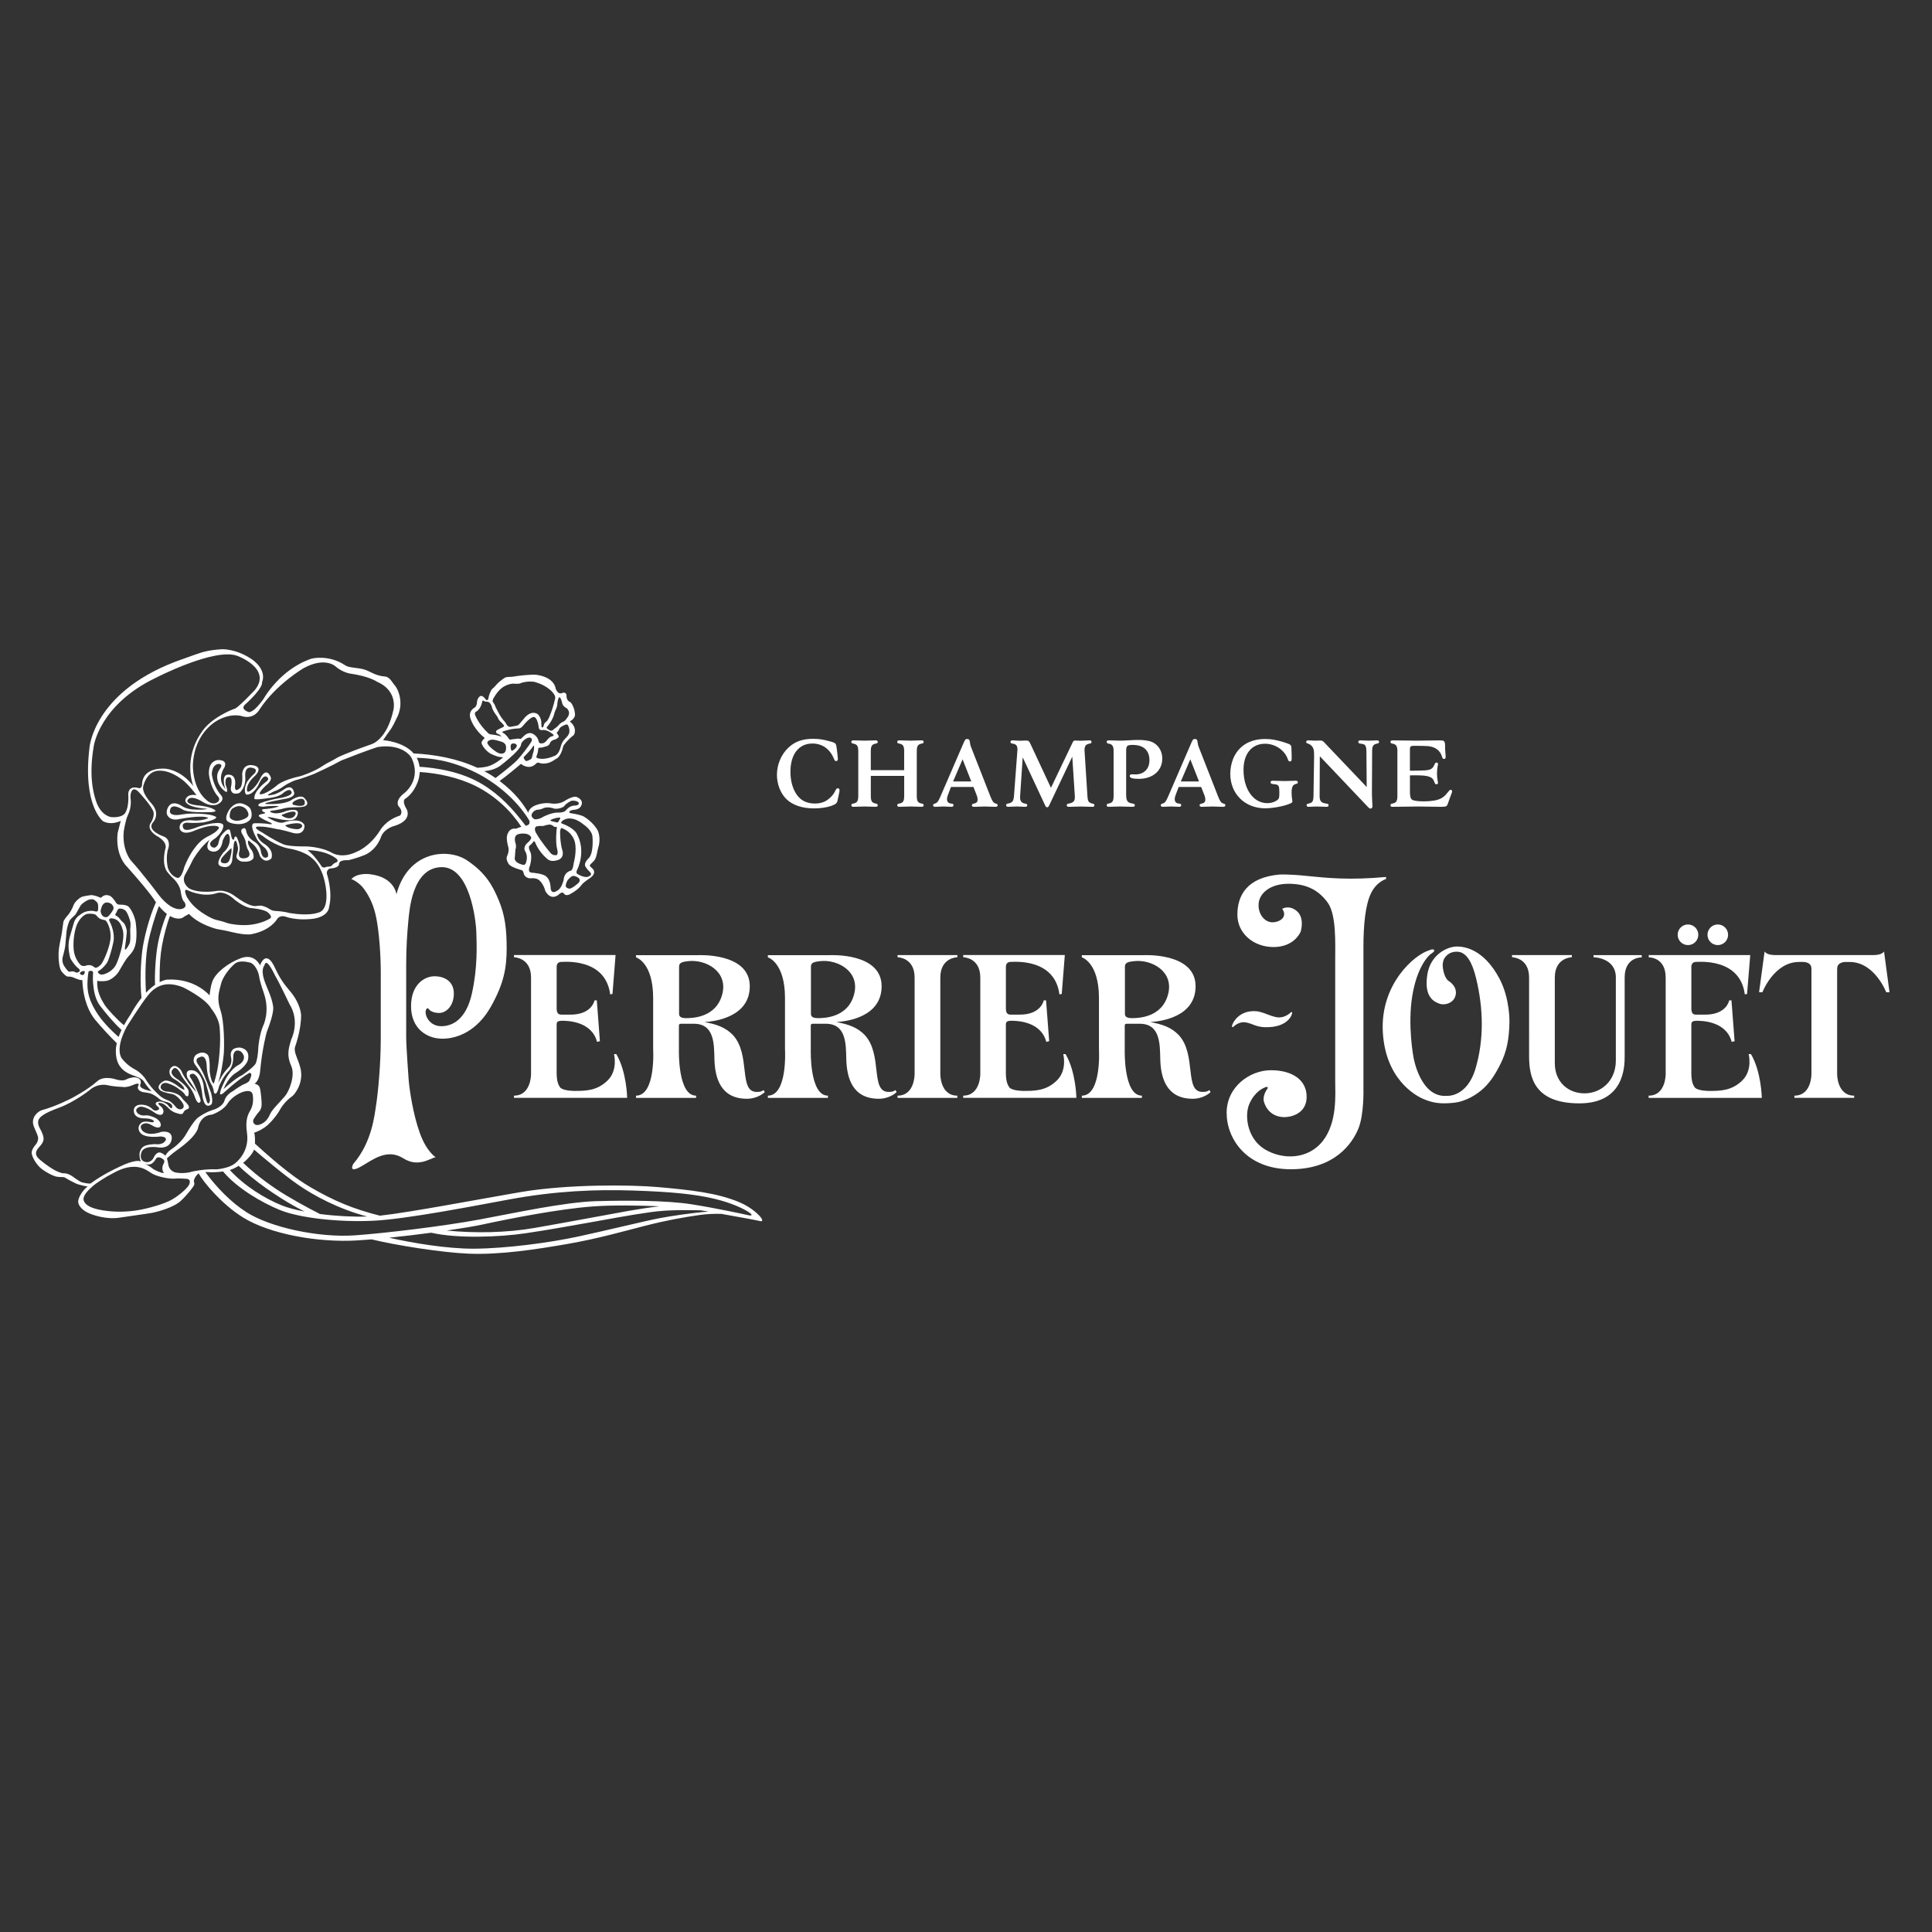<?xml version="1.0" encoding="utf-8"?>
<!-- Generator: Adobe Illustrator 17.0.0, SVG Export Plug-In . SVG Version: 6.00 Build 0)  -->
<!DOCTYPE svg PUBLIC "-//W3C//DTD SVG 1.1//EN" "http://www.w3.org/Graphics/SVG/1.1/DTD/svg11.dtd">
<svg version="1.1" id="Fames" xmlns="http://www.w3.org/2000/svg" xmlns:xlink="http://www.w3.org/1999/xlink" x="0px" y="0px"
	 width="128px" height="128px" viewBox="0 0 128 128" enable-background="new 0 0 128 128" xml:space="preserve">
<rect x="0" y="0" width="128" height="128" fill="#333333" stroke="none"/>
<g id="XMLID_23_">
	<g id="XMLID_138_">
		<g id="XMLID_139_">
			<g id="XMLID_140_">
				<path id="XMLID_235_" fill="#FFFFFF" d="M55.509,52.223c0.065,0,0.111,0.052,0.111,0.131c0,0.02-0.007,0.065-0.007,0.092
					c-0.013,0.046-0.033,0.151-0.066,0.321c-0.033,0.131-0.052,0.235-0.065,0.301c-0.026,0.092-0.065,0.15-0.131,0.196
					c-0.269,0.177-0.851,0.294-1.412,0.294c-0.798,0-1.432-0.216-1.851-0.628c-0.386-0.386-0.614-0.988-0.614-1.596
					c0-0.68,0.281-1.347,0.758-1.798c0.425-0.405,0.942-0.588,1.635-0.588c0.373,0,0.693,0.046,1.124,0.17
					c0.151,0.039,0.223,0.065,0.288,0.098c0.118,0.066,0.131,0.124,0.183,0.588l0.046,0.412V50.3c0,0.072-0.046,0.124-0.118,0.124
					c-0.026,0-0.052-0.013-0.065-0.026c-0.026-0.02-0.033-0.033-0.085-0.15c-0.262-0.628-0.772-0.988-1.413-0.988
					c-0.902,0-1.458,0.706-1.458,1.87c0,0.51,0.105,0.974,0.314,1.354c0.274,0.504,0.706,0.752,1.307,0.752
					c0.229,0,0.438-0.039,0.615-0.118c0.281-0.124,0.575-0.406,0.706-0.667l0.066-0.131C55.405,52.262,55.457,52.223,55.509,52.223z
					"/>
				<path id="XMLID_233_" fill="#FFFFFF" d="M59.903,51.026v-1.249c0-0.347-0.072-0.464-0.321-0.51
					c-0.105-0.02-0.138-0.046-0.138-0.111c0-0.072,0.046-0.105,0.144-0.105h0.006l0.726,0.019l0.719-0.019h0.013
					c0.098,0,0.144,0.033,0.144,0.105c0,0.065-0.039,0.091-0.137,0.111c-0.248,0.046-0.32,0.164-0.32,0.51v2.949
					c0,0.353,0.072,0.464,0.32,0.51c0.099,0.02,0.137,0.046,0.137,0.111c0,0.072-0.046,0.105-0.144,0.105h-0.013l-0.719-0.02
					l-0.726,0.02H59.59c-0.099,0-0.144-0.026-0.144-0.105c0-0.065,0.033-0.092,0.138-0.111c0.249-0.046,0.321-0.157,0.321-0.51
					v-1.321h-2.211v1.321c0,0.353,0.072,0.464,0.321,0.51c0.105,0.02,0.138,0.046,0.138,0.111c0,0.072-0.046,0.105-0.138,0.105H58
					l-0.726-0.02l-0.719,0.02h-0.013c-0.098,0-0.137-0.033-0.137-0.105c0-0.065,0.032-0.092,0.131-0.111
					c0.249-0.046,0.327-0.163,0.327-0.51v-2.949c0-0.347-0.078-0.464-0.327-0.51c-0.099-0.02-0.131-0.046-0.131-0.111
					c0-0.072,0.039-0.105,0.137-0.105h0.013l0.719,0.019L58,49.051h0.013c0.092,0,0.138,0.033,0.138,0.105
					c0,0.065-0.033,0.091-0.138,0.111c-0.248,0.046-0.321,0.164-0.321,0.51v1.249H59.903z"/>
				<path id="XMLID_230_" fill="#FFFFFF" d="M62.8,52.674c-0.039,0.098-0.059,0.203-0.059,0.268c0,0.17,0.085,0.268,0.248,0.294
					c0.052,0.007,0.085,0.013,0.105,0.013c0.02,0.007,0.039,0.013,0.052,0.026c0.02,0.02,0.026,0.046,0.026,0.072
					c0,0.072-0.046,0.105-0.137,0.105h-0.013l-0.523-0.02l-0.53,0.02h-0.013c-0.092,0-0.137-0.033-0.137-0.105
					c0-0.046,0.026-0.079,0.072-0.092l0.072-0.026c0.131-0.039,0.209-0.144,0.34-0.451l1.563-3.616
					c0.072-0.164,0.111-0.203,0.203-0.203c0.124,0,0.177,0.059,0.19,0.216c0.006,0.085,0.033,0.209,0.059,0.275l1.301,3.322
					c0.131,0.32,0.196,0.418,0.334,0.458l0.072,0.026c0.046,0.013,0.072,0.046,0.072,0.092c0,0.072-0.046,0.105-0.144,0.105h-0.013
					l-0.7-0.02l-0.693,0.02h-0.014c-0.098,0-0.144-0.033-0.144-0.105c0-0.052,0.032-0.085,0.105-0.098
					c0.209-0.046,0.275-0.111,0.275-0.288c0-0.072-0.019-0.164-0.046-0.235l-0.229-0.588h-1.491L62.8,52.674z M64.35,51.772
					l-0.576-1.465l-0.628,1.465H64.35z"/>
				<path id="XMLID_228_" fill="#FFFFFF" d="M69.523,53.335L69.491,53.4c-0.026,0.052-0.066,0.085-0.112,0.085
					c-0.033,0-0.052-0.013-0.072-0.026c-0.013-0.013-0.033-0.033-0.04-0.059c-0.006,0-0.013-0.026-0.032-0.059l-1.478-3.165
					l-0.17,2.55c-0.006,0.026-0.006,0.052-0.006,0.078c0,0.268,0.098,0.399,0.32,0.432c0.118,0.02,0.157,0.046,0.157,0.111
					c0,0.072-0.046,0.105-0.144,0.105h-0.013l-0.543-0.02l-0.549,0.02h-0.013c-0.099,0-0.138-0.033-0.138-0.105
					c0-0.065,0.033-0.092,0.131-0.111c0.281-0.052,0.366-0.163,0.392-0.523l0.222-2.956c0.007-0.033,0.007-0.059,0.007-0.085
					c0-0.268-0.079-0.366-0.32-0.405c-0.105-0.013-0.144-0.046-0.144-0.111c0-0.072,0.046-0.105,0.138-0.105h0.013l0.464,0.026
					c0.059,0,0.183-0.007,0.366-0.013h0.053c0.163,0,0.196,0.026,0.294,0.229l1.354,2.903l1.393-2.916l0.039-0.079
					c0.059-0.124,0.079-0.137,0.196-0.137h0.033c0.19,0.013,0.334,0.013,0.432,0.007l0.445-0.019h0.013
					c0.092,0,0.138,0.033,0.138,0.105c0,0.065-0.033,0.091-0.138,0.111c-0.242,0.046-0.327,0.157-0.327,0.445
					c0,0.033,0,0.059,0.006,0.092l0.19,2.975c0.02,0.314,0.092,0.412,0.327,0.458c0.105,0.02,0.131,0.046,0.131,0.111
					c0,0.078-0.039,0.105-0.137,0.105h-0.014l-0.771-0.02l-0.759,0.02h-0.006c-0.098,0-0.144-0.033-0.144-0.105
					c0-0.065,0.032-0.092,0.137-0.111c0.308-0.059,0.399-0.157,0.399-0.432v-0.059l-0.17-2.616L69.523,53.335z"/>
				<path id="XMLID_226_" fill="#FFFFFF" d="M73.472,53.452H73.46c-0.099,0-0.138-0.033-0.138-0.105
					c0-0.065,0.033-0.092,0.131-0.111c0.249-0.046,0.327-0.163,0.327-0.51v-2.949c0-0.347-0.078-0.464-0.327-0.51
					c-0.098-0.02-0.131-0.046-0.131-0.111c0-0.079,0.039-0.105,0.15-0.105h0.02l0.7,0.019c0.092,0.007,0.314-0.007,0.674-0.026
					c0.177-0.013,0.36-0.02,0.536-0.02c0.314,0,0.471,0.02,0.706,0.066c0.537,0.118,0.896,0.588,0.896,1.171
					c0,0.798-0.628,1.34-1.55,1.34c-0.425,0-0.608-0.059-0.608-0.19c0-0.072,0.052-0.111,0.163-0.111h0.013l0.164,0.007h0.039
					c0.563,0,0.929-0.366,0.929-0.935c0-0.66-0.392-1.02-1.118-1.02c-0.353,0-0.425,0.065-0.425,0.379v2.91
					c0,0.425,0.085,0.543,0.418,0.595c0.117,0.02,0.157,0.046,0.157,0.111c0,0.078-0.046,0.105-0.157,0.105h-0.013l-0.824-0.02
					L73.472,53.452z"/>
				<path id="XMLID_147_" fill="#FFFFFF" d="M77.887,52.674c-0.04,0.098-0.059,0.203-0.059,0.268c0,0.17,0.085,0.268,0.249,0.294
					c0.052,0.007,0.085,0.013,0.104,0.013c0.02,0.007,0.039,0.013,0.052,0.026c0.02,0.02,0.026,0.046,0.026,0.072
					c0,0.072-0.046,0.105-0.138,0.105h-0.013l-0.523-0.02l-0.53,0.02h-0.013c-0.091,0-0.137-0.033-0.137-0.105
					c0-0.046,0.026-0.079,0.072-0.092l0.072-0.026c0.131-0.039,0.209-0.144,0.34-0.451l1.563-3.616
					c0.072-0.164,0.111-0.203,0.203-0.203c0.124,0,0.177,0.059,0.189,0.216c0.007,0.085,0.033,0.209,0.059,0.275l1.301,3.322
					c0.131,0.32,0.196,0.418,0.334,0.458l0.072,0.026c0.046,0.013,0.072,0.046,0.072,0.092c0,0.072-0.046,0.105-0.144,0.105h-0.013
					l-0.7-0.02l-0.694,0.02H79.62c-0.099,0-0.144-0.033-0.144-0.105c0-0.052,0.033-0.085,0.105-0.098
					c0.209-0.046,0.275-0.111,0.275-0.288c0-0.072-0.02-0.164-0.046-0.235l-0.229-0.588H78.09L77.887,52.674z M79.437,51.772
					l-0.576-1.465l-0.628,1.465H79.437z"/>
				<path id="XMLID_145_" fill="#FFFFFF" d="M85.832,51.726h0.014c0.098,0,0.137,0.033,0.137,0.105c0,0.065-0.02,0.085-0.137,0.111
					c-0.197,0.046-0.275,0.209-0.275,0.576c0,0.157,0.013,0.34,0.046,0.504c0.007,0.033,0.007,0.059,0.007,0.072
					c0,0.046-0.02,0.072-0.059,0.098c-0.32,0.183-1.164,0.36-1.74,0.36c-1.347,0-2.315-0.955-2.315-2.282
					c0-0.353,0.072-0.713,0.19-1.001c0.353-0.85,1.099-1.308,2.113-1.308c0.411,0,0.713,0.052,1.229,0.209
					c0.203,0.065,0.314,0.105,0.385,0.137c0.059,0.033,0.098,0.078,0.118,0.131c0.006,0.02,0.006,0.046,0.013,0.079
					c0.006,0.092,0.006,0.209,0.013,0.36c0.006,0.183,0.006,0.307,0.006,0.366c0,0.15-0.026,0.203-0.117,0.203
					c-0.026,0-0.053-0.007-0.072-0.02c-0.026-0.02-0.033-0.033-0.078-0.157c-0.216-0.582-0.831-0.994-1.498-0.994
					c-0.877,0-1.426,0.66-1.426,1.726c0,1.288,0.654,2.21,1.576,2.21c0.268,0,0.517-0.085,0.693-0.229
					c0.092-0.085,0.105-0.144,0.105-0.49c0-0.419-0.04-0.497-0.281-0.53l-0.164-0.02c-0.098-0.013-0.137-0.046-0.137-0.111
					c0-0.072,0.046-0.105,0.144-0.105h0.007l0.778,0.02L85.832,51.726z"/>
				<path id="XMLID_143_" fill="#FFFFFF" d="M90.528,49.771c0-0.137-0.013-0.242-0.046-0.32c-0.046-0.118-0.118-0.157-0.34-0.183
					c-0.111-0.013-0.15-0.039-0.15-0.111c0-0.072,0.039-0.105,0.137-0.105h0.013l0.543,0.019l0.523-0.019h0.014
					c0.098,0,0.144,0.033,0.144,0.105c0,0.065-0.039,0.091-0.138,0.111c-0.248,0.046-0.32,0.157-0.32,0.51l-0.014,2.753
					c0,0.15,0.007,0.366,0.02,0.595c0.007,0.144,0.013,0.255,0.013,0.281c0,0.111-0.046,0.163-0.131,0.163
					c-0.052,0-0.079-0.019-0.164-0.105l-3.191-3.361l-0.013,2.629c0,0.347,0.105,0.464,0.438,0.504
					c0.118,0.013,0.157,0.046,0.157,0.111c0,0.078-0.039,0.105-0.144,0.105h-0.013l-0.621-0.02l-0.53,0.02h-0.013
					c-0.091,0-0.137-0.033-0.137-0.105c0-0.065,0.033-0.092,0.137-0.111c0.249-0.046,0.314-0.15,0.321-0.51l0.039-2.603v-0.065
					c0-0.222-0.007-0.327-0.039-0.432c-0.053-0.17-0.19-0.307-0.36-0.36c-0.098-0.033-0.124-0.052-0.124-0.111
					c0-0.072,0.046-0.105,0.138-0.105h0.013l0.412,0.019l0.327-0.007h0.019c0.144,0,0.19,0.02,0.262,0.098l2.838,2.982
					L90.528,49.771z"/>
				<path id="XMLID_141_" fill="#FFFFFF" d="M93.641,51.059c0.268,0,0.608-0.007,0.772-0.02c0.34-0.02,0.491-0.105,0.588-0.307
					l0.066-0.137c0.026-0.052,0.059-0.072,0.111-0.072c0.059,0,0.092,0.039,0.092,0.098c0,0.013,0,0.039-0.007,0.072
					c-0.039,0.177-0.059,0.373-0.059,0.563c0,0.177,0.02,0.34,0.053,0.523c0.006,0.033,0.013,0.066,0.013,0.078
					c0,0.066-0.039,0.105-0.105,0.105c-0.052,0-0.085-0.026-0.105-0.079l-0.065-0.157c-0.059-0.137-0.151-0.216-0.308-0.268
					c-0.196-0.072-0.438-0.092-1.04-0.092c-0.066,0-0.118,0-0.235,0.007v1.046c0,0.321,0.033,0.464,0.117,0.543
					c0.092,0.085,0.38,0.131,0.824,0.131c0.229,0,0.445-0.02,0.654-0.052c0.393-0.065,0.634-0.196,0.87-0.497l0.131-0.157
					c0.033-0.046,0.059-0.059,0.105-0.059c0.059,0,0.092,0.039,0.092,0.098c0,0.026-0.007,0.052-0.013,0.085l-0.151,0.399
					c-0.013,0.033-0.053,0.144-0.118,0.34c-0.066,0.177-0.105,0.196-0.419,0.203l-1.543-0.02l-1.687,0.02h-0.066
					c-0.052-0.007-0.085-0.046-0.085-0.105c0-0.065,0.033-0.092,0.131-0.111c0.249-0.046,0.327-0.163,0.327-0.51v-2.949
					c0-0.347-0.078-0.464-0.327-0.51c-0.098-0.02-0.131-0.046-0.131-0.111c0-0.079,0.039-0.105,0.17-0.105l1.595,0.019l1.478-0.019
					l0.183,0.007c0.124,0.013,0.183,0.092,0.19,0.268l0.006,0.347l0.032,0.399v0.078c0,0.085-0.032,0.131-0.104,0.131
					c-0.079,0-0.092-0.019-0.144-0.177c-0.071-0.216-0.189-0.373-0.366-0.491c-0.223-0.144-0.464-0.196-0.909-0.196l-0.51-0.007
					h-0.026c-0.268,0-0.307,0.033-0.307,0.262v1.386H93.641z"/>
			</g>
		</g>
	</g>
	<g id="XMLID_80_">
		<path id="XMLID_135_" fill="#FFFFFF" d="M15.733,54.598c0.348,0.016,0.633-0.083,0.819-0.273c0.186-0.19,0.123-0.534,0.048-0.716
			c-0.068-0.165-0.392-0.357-0.645-0.388c-0.395-0.048-0.692,0.289-0.811,0.498c-0.119,0.21-0.19,0.435-0.139,0.597
			C15.056,54.479,15.384,54.581,15.733,54.598z M15.396,53.569c0.139-0.095,0.301-0.154,0.396-0.162
			c0.247-0.02,0.483,0.135,0.558,0.261c0.075,0.127,0.213,0.356-0.008,0.503c-0.222,0.146-0.514,0.218-0.677,0.21
			c-0.162-0.008-0.415-0.099-0.443-0.253C15.195,53.972,15.258,53.664,15.396,53.569z"/>
		<path id="XMLID_81_" fill="#FFFFFF" d="M50.44,80.703c-0.079-0.127-0.58-0.689-1.472-1.06c-1.467-0.612-3.18-0.8-5.354-0.994
			c-1.775-0.158-6-0.207-9.153,0.335c-2.761,0.473-7.31,1.343-9.29,1.558c-1.762-0.443-3.028-0.968-4.612-1.892
			c-0.863-0.504-1.973-1.331-3.668-2.882c0.009-0.22,0.008-0.522-0.049-0.725c0,0,0.632-0.19,1.064-0.675
			c0,0,0.333-0.327,0.609-0.786c0,0,0.27-0.565,0.897-0.996c0,0,0.637-0.638,0.536-1.571c-0.08-0.731-0.573-1.29-0.373-1.736
			c0,0,0.384-1.063,0.373-2.033c0,0-0.013-0.76-0.785-1.643c-0.753-0.861-0.917-1.512-1.117-1.796c0,0-0.44-0.802-0.822,0.149
			c0,0-0.34-0.823-1.278-0.471c-0.858,0.322-1.678,0.981-1.876,1.539c-0.134,0.378-0.131,0.602-0.191,0.921
			c0,0-0.937-1.147-2.8-1.043c0,0-0.193,0.009-0.503,0.167c-0.006-1.192,0.042-1.766,0.157-2.422
			c0.112-0.64,0.357-1.544,0.531-1.957c0.519,0.299,0.833,0.113,0.833,0.113c0.187-0.131,0.424-0.25,0.424-0.25
			c0.677,0.722,1.849,0.999,1.849,0.999c0.618,0.102,0.998,0.203,0.998,0.203c1.059,0.253,1.359,0.122,1.359,0.122
			c1.183-0.24,1.607-0.945,1.607-0.945c0.166-0.318,0.528-0.216,0.528-0.216c0.714,0.25,1.485,0.187,1.485,0.187
			c1.445-0.035,1.454-0.805,1.454-0.805c0.261-1.016-0.147-2.219-0.147-2.219c-0.022-0.29,0.216-0.338,0.216-0.338
			c0.619-0.043,0.592-0.288,0.592-0.288c-0.01-0.314,0.609-0.262,0.609-0.262c0.51-0.109,1.085-0.343,1.085-0.343
			c0.852-0.364,1.109-1.257,1.109-1.257c0.243-0.531,0.881-0.677,0.881-0.677c1.193-0.374,0.808-1.077,0.808-1.077
			c-0.336-0.546-0.139-0.694-0.139-0.694c0.739-0.473,0.938-1.387,0.938-1.387c0.031-0.144,0.048-0.28,0.055-0.408
			c1.183,0.072,2.551,0.359,3.673,0.912c1.38,0.68,2.416,1.728,3.058,2.717c-0.209,0.058-0.336,0.126-0.336,0.126
			c-0.431-0.067-0.543,0.286-0.543,0.286c-0.181,0.257-0.005,0.856-0.005,0.856c0.127,0.328-0.065,0.685-0.065,0.685
			c-0.091,0.213,0.093,0.48,0.093,0.48c0.114,0.245,0.859,0.433,0.859,0.433c0.127,0.034,0.143,0.185,0.143,0.185
			c0.095,0.412,0.495,0.361,0.495,0.361c0.268-0.031,0.446,0.063,0.446,0.063c0.365,0.198,0.507,0.787,0.507,0.787
			c0.403,0.696,0.89,0.222,0.89,0.222c0.259-0.248,0.344-0.048,0.344-0.048c0.148,0.209,0.455-0.004,0.455-0.004
			c0.554-0.301,0.748-0.633,0.748-0.633c0.129-0.146,0.499-0.388,0.499-0.388c0.487-0.32,0.222-0.605,0.222-0.605
			c-0.129-0.114-0.206-0.202-0.206-0.202c-0.051-0.099,0.19-0.226,0.32-0.419c0.131-0.194,0.178-0.645,0.234-0.819
			c0.19-0.593-0.02-1.084-0.02-1.084c-0.288-0.574-0.91-0.942-0.91-0.942c-0.209-0.146-0.922-0.245-0.922-0.245
			c-0.156-0.052-0.004-0.158-0.004-0.158c0.103-0.059,0.348-0.075,0.348-0.075c0.223-0.031,0.325-0.178,0.325-0.178
			c0.308-0.444-0.214-0.641-0.214-0.641c-0.241-0.155-0.864,0.264-0.864,0.264c-0.377,0.227-0.842,0.149-0.842,0.149
			c-0.409-0.075-0.814,0.043-0.814,0.043c-0.499,0.123-0.675,0.36-0.726,0.565c-0.29-0.529-0.862-1.325-1.896-2.099
			c0.441-0.308,1.323-1.049,1.412-1.134c0,0,0.526,0.457,0.993-0.006c0,0,0.095-0.119,0.217-0.06c0,0,0.475,0.214,1.084-0.249
			c0,0,0.339-0.066,0.518-0.874c0,0,0.194-0.328,0.7-0.732c0,0,0.271-0.444-0.273-0.894c0,0,0.399-0.186,0.34-0.518
			c0,0-0.025-0.246-0.083-0.376c-0.058-0.129-0.126-0.361-0.312-0.427c0,0-0.166-0.107-0.162-0.352c0,0,0.026-0.295-0.269-0.218
			c0,0-0.271,0.189-0.451-0.281c0,0-0.047-0.744-1.286-0.915c-0.386-0.034-1.304,0.076-1.468,0.114
			c-0.163,0.037-0.453,0.015-0.564,0.058c-0.111,0.042-0.459,0.316-0.57,0.443c-0.111,0.127-0.232,0.264-0.317,0.322
			c-0.085,0.058-0.243,0.496-0.243,0.585s-0.089,0.248-0.19,0.105c-0.1-0.142-0.248-0.28-0.369-0.206
			c-0.121,0.074-0.201,0.253-0.201,0.364c0,0.111-0.037,0.322-0.179,0.401c-0.142,0.079-0.371,0.303-0.274,0.654
			c0.169,0.612,0.707,1.145,0.886,1.277c0.06,0.044,0.079,0.095,0.026,0.132c-0.053,0.037-0.201,0.191-0.148,0.327
			c0.09,0.227,0.363,0.548,0.633,0.675c0.485,0.227,0.67,0.206,0.728,0.206c0.058,0,0.037,0.037-0.032,0.09
			c-0.069,0.053-0.543,0.438-0.971,0.533c-0.24,0.054-0.465,0.076-0.657,0.079c-1.325-0.611-2.813-0.881-4.211-0.947
			c-0.689-0.799-2.024-0.88-2.024-0.88c0.436-0.67,0.521-0.648,0.867-1.395c0.56-0.995,0.158-1.982-0.143-2.293
			c-0.098-0.101-0.28-0.502-0.59-0.527c-0.714-0.054-1.001-0.382-1.479-0.493c-0.478-0.108-0.922-0.088-1.162-0.248
			c-1.122-0.75-2.249-0.441-2.249-0.441c-2.096,0.709-3.169,2.666-3.169,2.666c-0.807,1.124-1.056,0.839-1.056,0.839
			c-0.464-0.19-0.199-0.435-0.199-0.435c1.289-1.171,1.156-1.491,1.156-1.491c0.359-0.946-0.765-1.601-0.765-1.601
			c-1.015-0.654-1.899-0.605-1.899-0.605c-0.896,0.054-1.299,0.192-1.816,0.373c-0.685,0.239-1.332,0.481-1.332,0.481
			c-5.343,2.075-5.617,5.651-5.617,5.651c-0.472,3.889,0.902,4.893,0.902,4.893C7.4,54.703,8,54.385,8,54.385
			c-0.073,0.282-0.206,0.799-0.206,0.799c-0.175,1.531,0.624,2.241,0.624,2.241c1.586,1.783,1.866,2.284,1.866,2.284
			c0.017,0.024,0.033,0.044,0.05,0.067c-0.472,1.036-0.82,2.491-0.908,3.213c-0.105,0.859-0.159,2.096-0.051,3.124
			c-0.24,0.299-0.491,0.669-0.747,1.134c0,0-0.198,0.28-0.414,0.677c-0.438-0.353-1.113-1.073-1.305-1.386
			c-0.21-0.343-0.513-0.869-0.464-1.56c0.196,0.054,0.568,0.038,0.743-0.03c0.242-0.093,0.526-0.33,0.674-0.567
			c0.148-0.238,0.306-0.544,0.496-0.823c0.19-0.28,0.443-0.422,0.586-0.87c0.142-0.449,0.105-1.171,0.048-1.572
			c-0.058-0.401-0.343-1.013-0.559-1.103c-0.216-0.09-0.448-0.074-0.538-0.079c-0.09-0.005-0.163-0.047-0.227-0.158
			c-0.064-0.111-0.264-0.39-0.427-0.443c-0.164-0.053-0.333-0.048-0.478,0.085c-0.044,0.04-0.083,0.078-0.142,0.044
			c-0.059-0.035-0.426-0.176-0.608-0.157c-0.181,0.02-0.495,0.068-0.623,0.127c-0.128,0.059-0.441,0.309-0.524,0.554
			c-0.084,0.245-0.265,0.529-0.353,0.628c-0.088,0.098-0.284,0.324-0.314,0.471c-0.03,0.148-0.084,0.667-0.132,0.897
			c-0.049,0.231-0.172,0.775-0.186,1.138c-0.015,0.363,0.029,1.03,0.196,1.236c0.166,0.206,0.328,0.348,0.412,0.343
			c0.083-0.005,0.252,0.012,0.353,0.054c0.152,0.064,0.471,0.211,0.613,0.177c0.056,1.374,0.494,2.198,0.843,2.624
			c0.408,0.497,1.112,1.249,1.439,1.559c-0.038,0.163-0.062,0.325-0.062,0.479c0,0.383,0.026,1.065,0.749,1.479
			c0.415,0.238,0.925,0.282,1.116,0.592c0,0,0.238,0.383,0.502,0.63c0,0-0.923-0.145-0.736-0.463c0,0,0.166-0.407-0.384-0.459
			c0,0-0.285,0-0.57,0.15c-0.265,0.141-0.722-0.023-0.722-0.023s-0.76-0.251-1.193,0.141c-0.647,0.585-1.722,1.136-1.722,1.136
			s-0.992,0.519-1.954,0.78c-0.202,0.06-0.742,0.445-0.53,1.045c0.115,0.325,0.301,0.629,0.297,0.815
			c-0.004,0.186-0.083,0.328-0.182,0.443c-0.099,0.115-0.285,0.356-0.241,0.594c0.044,0.237,0.309,0.724,0.653,0.989
			c0.344,0.265,0.752,0.455,0.93,0.503c0.178,0.047,0.494,0.04,0.534,0.044c0.04,0.004,0.115,0.044,0.17,0.083
			c0.055,0.04,0.625,0.356,0.799,0.4c0.174,0.043,0.499,0.135,0.617,0.135c-0.344,0.257-0.629,0.748-0.629,0.997
			c0,0.25,0.234,0.53,0.586,0.716c0.352,0.186,1.29,0.487,2.14,0.356c0.851-0.13,1.733-0.241,2.144-0.316
			c0.411-0.076,1.468-0.364,1.935-0.803c0.467-0.439,0.831-0.93,0.874-1.041c0.044-0.11-0.008-0.238-0.02-0.249
			c0.031-0.231,0.198-0.444,0.323-0.525c0.309,0.568,1.515,2.033,2.937,2.917c1.762,1.097,4.964,1.689,7.628,1.52
			c0.286-0.018,0.587-0.04,0.897-0.066c1.557,0.382,4.626,0.873,6.421,0.947c2.102,0.087,4.548-0.295,6.552-0.644
			c2.005-0.348,3.693-0.833,5.138-1.203c1.445-0.369,2.532-0.559,3.63-0.717c0.502-0.073,1.016-0.083,1.428-0.073
			c1.213,0.213,2.42,0.438,2.538,0.472C50.549,80.954,50.519,80.829,50.44,80.703z M24.323,80.598
			c-0.938,0.031-2.073-0.03-3.127-0.167c-0.815-0.413-2.11-1.121-2.895-1.651c-1.099-0.74-1.831-1.391-2.192-1.74
			c0.188-0.135,0.598-0.543,0.726-0.874c0.538,0.463,1.944,1.657,2.927,2.334C20.802,79.218,22.406,80.087,24.323,80.598z
			 M15.81,77.239c0.382,0.379,1.171,1.025,1.775,1.452c0.55,0.389,1.524,1.045,2.595,1.578c-0.592-0.113-1.12-0.25-1.514-0.41
			c-1.111-0.451-2.443-1.261-3.44-2.341C15.448,77.448,15.645,77.344,15.81,77.239z M17.521,63.961
			c0.118-0.614,0.695,0.656,0.695,0.656c0.274,0.455,0.966,1.913,0.966,1.913c0.721,1.158,0.112,2.341,0.112,2.341
			c-0.136,0.498-0.347,0.97,0,1.745c0.277,0.619-0.119,1.648-0.4,1.989c-0.281,0.343-0.852,0.887-0.984,1.177
			c-0.132,0.29-0.281,0.567-0.676,0.716c-0.395,0.149-0.531-0.174-0.435-0.34c0.097-0.167,0.272-0.411,0.36-0.499
			c0.088-0.088,0.157-0.252,0.17-0.392c0.024-0.257-0.043-0.811-0.078-1.022c-0.035-0.211-0.061-0.369-0.386-0.448
			c0.22-0.132,0.343-0.518,0.37-0.844c0.14-1.536,0.44-2.584,0.44-2.584c0.538-1.361,0.418-1.705,0.418-1.705
			c-0.083-0.625-0.445-1.272-0.597-1.761C17.272,64.18,17.521,63.961,17.521,63.961z M14.646,65.177
			c0.14-0.562,0.72-1.194,0.957-1.361c0.237-0.166,0.641-0.123,0.957-0.044c0.316,0.079,0.562,0.597,0.603,0.894
			c0.055,0.402,0.303,1.089,0.303,1.089c0.46,1.284-0.042,2.228-0.042,2.228c-0.249,0.608-0.307,1.384-0.307,1.384
			c-0.03,0.756-0.17,1.076-0.17,1.076c-0.115,0.261-0.898,0.784-0.898,0.784c-0.501,0.235-1.238,0.933-1.238,0.933
			c0.329-0.823,0.807-1.072,0.807-1.072c0.866-0.558,0.827-0.981,0.827-0.981c0.089-0.654-0.554-0.704-0.554-0.704
			c-0.803-0.008-0.574,0.689-0.574,0.689c0.076,0.44-0.18,0.633-0.18,0.633c-0.224,0.243-0.275,0.327-0.275,0.327
			c-0.158,0.198-0.229,0.367-0.419,0.709c0.201-0.591,0.325-1.341,0.379-1.904c0.052-0.562,0.031-2.19-0.202-2.88
			C14.338,66.143,14.505,65.739,14.646,65.177z M10.863,77.715c-0.211,0.007-0.547-0.174-0.649-0.225
			c-0.102-0.051-0.253-0.23-0.634-0.383c0.171,0.051,0.47,0.164,0.752-0.333c0,0,0.109-0.234,0.457,0.013
			c0,0,0.164,0.099,0.072,0.265C10.692,77.355,10.759,77.581,10.863,77.715z M10.609,76.357c-0.271-0.051-0.429,0.344-0.429,0.344
			c-0.153,0.302-0.427,0.297-0.427,0.297c-0.579-0.027-0.402-0.588-0.402-0.588c0.115-0.598,1.205-0.383,1.205-0.383
			s0.758,0.1,0.823-0.598c0,0,0.081-0.548-0.689-0.441c0,0-0.799,0.325-1.224-0.043c0,0-0.368-0.365,0.088-0.507
			c0,0,0.163-0.085,0.499,0.108c0.183,0.107,0.246,0.147,0.438,0.157c0,0,0.261-0.011,0.125-0.336
			c-0.029-0.068-0.173-0.232-0.33-0.307c0,0-0.206-0.099-0.432-0.151c-0.221-0.05-0.385,0.072-0.68-0.105
			c0,0-0.377-0.266,0.06-0.467c0,0,0.283-0.142,1.075,0.421c0,0,0.48,0.304,0.525-0.117c0,0,0.017-0.218-0.264-0.414
			c0,0-0.245-0.227,0.12-0.142c0.125,0.029,0.239,0.091,0.57,0.423c0,0,0.167,0.166,0.434,0.235c0.115,0.031,0.395,0.162,0.46-0.042
			c0,0,0.071-0.173,0.285-0.224c0,0,0.232-0.085-0.091-0.41c-0.252-0.248-0.178-0.179-0.339-0.377c0,0-0.224-0.34-1.017-0.373
			c0,0-0.533-0.113-0.282-0.473c0.049-0.07,0.26-0.14,0.407-0.072c0,0,0.479,0.144,0.788,0.422c0,0,0.255,0.144,0.372,0.365
			c0,0,0.254,0.285,0.222-0.25c0,0,0.039-0.232-0.712-0.792c0,0-0.662-0.356-0.33-0.682c0,0,0.22-0.347,0.571,0.444
			c0,0,0.226,0.355,0.557,0.765c0,0,0.228,0.315,0.325,0.633c0,0,0.151,0.467,0.308,0.374c0.06-0.037,0.111-0.09,0.033-0.314
			c0,0-0.365-0.973-0.65-1.363c0,0-0.158-0.225,0.202-0.237c0,0,0.423,0.07,0.585,1.27c0,0,0.064,1.135,0.586,0.788
			c0,0,0.195-0.077,0.008-0.791c-0.399-1.076-0.57-1.48-0.859-1.886c0,0-0.291-0.364,0.107-0.476c0,0,0.436-0.281,0.467,0.609
			c0,0,0.016,0.725,0.307,1.195c0,0,0.132,0.182,0.172,0.538c0,0,0.158,0.341,0.348-0.439c0,0,0.229-0.601,0.65-1.013
			c0,0,0.301-0.307,0.28-0.934c0,0,0.004-0.574,0.487-0.345c0,0,0.181,0.139,0.218,0.329c0,0,0.091,0.356-0.421,0.611
			c0,0-0.542,0.274-0.944,1.229c0,0-0.488,0.978,0.004,0.601c0,0,0.971-0.91,1.725-1.343c0,0,0.26-0.033,0.032,0.436
			c0,0,0.016,0.173-0.468,0.348c0,0-0.418,0.236-0.651,0.426c0,0-0.443,0.207-0.559,0.617c-0.118,0.411-0.678,0.599-0.678,0.599
			s-0.501,0.121-1.045,0.513c0,0-0.247,0.106-0.847,1.154c0,0-0.262,0.51-0.997,1.002c-0.241,0.159-0.356,0.395-0.356,0.395
			C10.806,76.405,10.609,76.357,10.609,76.357z M17.824,60.89c0,0-0.783,0.484-1.962,0.391c0,0-0.557-0.031-0.88-0.152
			c-0.436-0.163-0.63-0.136-0.965-0.3c0,0-0.796-0.362-1.31-0.95c0,0-0.172-0.188-0.333-0.467c0,0-0.284-0.6,0.063-0.428
			c0,0,0.975,0.492,1.9,0.197c0,0,0.492-0.242,1.201,0.42c0,0,0.589,0.494,1.068,0.558c0,0,0.914,0.069,1.153,0.303
			C17.759,60.461,18.149,60.767,17.824,60.89z M21.057,60.472c0,0-0.565,0.238-1.896,0.016c0,0-0.282-0.102-0.935-0.136
			c-0.281-0.016-0.395-0.17-0.597-0.251c-0.356-0.141-0.367-0.103-0.707-0.071c0,0-0.387,0.068-1.353-0.653
			c0,0-0.53-0.444-1.187-0.354c0,0-1.155,0.212-1.852-0.164c0,0-0.584-0.397-0.243-0.955c0,0,0.2-0.334,0.493-0.942
			c0,0,0.428-0.775,1.101-1.329c0,0-0.439,0.696,0.217,0.787c0,0,0.534,0.115,0.661-0.736c0,0,0.289-0.744,0.439-0.294
			c0,0,0.185,0.587-0.398,1.092c0,0-0.597,0.738-0.191,0.9c0,0,0.599,0.286,0.768-0.336c0,0,0.078-0.737,0.114-1.135
			c0,0,0.118-0.629,0.278,0.267c0,0,0.017,0.164-0.089,0.464c-0.11,0.31,0.341,0.492,0.485,0.44c0,0,0.475,0.067,0.633-0.245
			c0,0,0.055-0.336-0.21-0.621c0,0-0.198-0.314-0.158-0.471c0.03-0.119,0.07-0.03,0.332,0.182c0,0,0.307,0.236,0.463,0.799
			c0,0,0.305,0.547,0.752,0.151c0,0,0.24-0.513-0.475-0.974c0,0-0.412-0.233-0.473-0.636c0,0-0.034-0.156,0.397,0.134
			c0,0,0.761,0.626,1.7,0.815c0,0,1.007,0.133,1.561,0.658c0,0,0.625,0.432,0.856,1.681C21.543,58.555,21.936,60.294,21.057,60.472z
			 M10.822,55.411c0,0-1.114-0.38-0.704-0.906c0,0,0.56-0.539-0.075-1.266c0,0-0.67-0.688-0.554-1.148c0,0,0.182-0.862,0.845-1.005
			c0,0,0.733-0.231,1.808,0.625c0,0,0.421,0.342,0.877,0.972c0,0-0.595-0.139-0.734,0.304c0,0-0.191,0.484,1.456,0.601
			c0,0-0.151,0.091-1.006,0.037c0,0-0.42-0.026-0.748-0.265c0,0-0.451-0.293-0.736-0.028c-0.205,0.191-0.266,0.565-0.146,0.704
			c0,0,0.169,0.344,0.7,0.245c0,0,1.626-0.332,2.002-0.083c0,0-0.439,0.218-1.048,0.154c0,0-0.905-0.135-0.859,0.526
			c0,0,0.092,0.551,1.021,0.139c0,0,0.71-0.298,1.179-0.305c0,0,0.657-0.025,0.299,0.285c0,0-0.06,0.116-0.472,0.342
			c0,0-0.255,0.112-0.492,0.283c0,0-0.671,0.439-1.221,1.814c0,0-0.186,0.793-0.462,0.724c0,0-0.455-0.093-0.634-0.682
			c0,0-0.174-0.695,0.043-1.303C11.159,56.176,11.343,55.595,10.822,55.411z M14.63,52.669c-0.535-0.643-0.598-1.395-0.598-1.395
			c0.04-0.677,0.457-0.663,0.457-0.663s0.33-0.01,0.087,0.319c-0.242,0.33-0.187,0.591-0.187,0.591
			c0.034,0.615,0.558,0.93,0.558,0.93c0.235,0.112,0-0.467,0-0.467c-0.063-0.498,0.165-0.491,0.165-0.491
			c0.383-0.094,0.18,0.702,0.18,0.702c-0.018,0.578,0.573,0.339,0.573,0.339c0.485-0.445,0.38-1.118,0.38-1.118
			c-0.032-0.695,0.44-0.55,0.44-0.55c0.475,0.076,0.173,0.384,0.173,0.384c-0.293,0.252-0.49,0.553-0.49,0.553
			c-0.283,0.541-0.071,0.835-0.071,0.835c0.453,0.084,0.818-0.617,0.818-0.617c0.352-0.828,0.591-0.531,0.591-0.531
			c0.159,0.123-0.025,0.261-0.025,0.261c-0.224,0.177-0.326,0.275-0.326,0.275c-0.584,0.556-0.498,0.862-0.498,0.862
			c-0.123,0.159,0.881-0.007,0.881-0.007c0.647-0.057,0.928-0.264,0.928-0.264c0.542-0.477,0.628-0.189,0.628-0.189
			c0.216,0.305-0.797,0.454-0.797,0.454c-0.906,0.165-1.284,0.345-1.284,0.345c-0.324,0.235,0.25,0.218,0.25,0.218
			c0.391-0.069,1.024-0.042,1.024-0.042c-0.206,0.146-0.894,0.195-0.894,0.195c-0.426,0.001-0.141,0.19-0.141,0.19
			c0.284,0.098-0.038,0.132-0.038,0.132c-0.407,0.062-0.236,0.181-0.236,0.181c0.169,0.16,0.676,0.373,0.676,0.373
			c0.358,0.167,0.013,0.129,0.013,0.129c-0.424-0.079-0.991-0.061-0.991-0.061c-0.414-0.003,0.054,0.876,0.054,0.876
			c0.177,0.437,0.625,0.762,0.625,0.762c0.306,0.342,0.186,0.591,0.186,0.591c-0.401,0.246-0.469-0.436-0.469-0.436
			c-0.078-0.374-0.405-0.564-0.405-0.564c-0.516-0.291-0.557-0.724-0.557-0.724c-0.04-0.254-0.21-0.161-0.21-0.161
			c-0.223,0.096-0.062,0.353-0.062,0.353c0.164,0.268,0.225,0.469,0.225,0.469c0.083,0.519,0.182,0.617,0.182,0.617
			c0.311,0.567-0.328,0.542-0.328,0.542c-0.426,0.001-0.257-0.467-0.257-0.467c0.083-0.372-0.099-0.756-0.099-0.756
			c-0.118-0.376-0.225-0.169-0.225-0.169c-0.047,0.36-0.192,0.015-0.192,0.015l-0.089-0.42c-0.082-0.387-0.586,0.277-0.586,0.277
			c-0.123,0.159-0.182,0.439-0.182,0.439c-0.029,0.289-0.259,0.373-0.259,0.373c-0.301,0.014-0.308-0.248-0.308-0.248
			c-0.012-0.169,0.37-0.39,0.37-0.39c0.5-0.437,0.506-0.776,0.506-0.776c0.045-0.28-0.502-0.214-0.502-0.214
			c-0.422,0.013-1.076,0.218-1.076,0.218c-0.663,0.261-0.803,0.233-0.803,0.233c-0.261,0.016-0.278-0.132-0.293-0.178
			c-0.103-0.317,0.293-0.301,0.293-0.301c0.497,0.057,1.097-0.022,1.097-0.022c0.85-0.174,0.825-0.339,0.825-0.339
			c-0.389-0.305-1.896-0.231-1.896-0.231c-0.233,0.02-0.387,0.052-0.523,0.072c-0.654,0.094-0.663-0.205-0.663-0.205
			c0.012-0.682,0.814-0.162,0.814-0.162c0.356,0.247,1.59,0.192,1.59,0.192c0.699,0.021,0.62-0.101,0.62-0.101
			c-0.225-0.249-1.022-0.331-1.022-0.331c-1.146-0.092-0.795-0.415-0.795-0.415c0.274-0.313,1.003,0.189,1.003,0.189
			c0.621,0.364,0.994,0.114,0.994,0.114C14.965,52.976,14.63,52.669,14.63,52.669z M15.218,56.938
			c-0.095,0.336-0.414,0.249-0.414,0.249c-0.333-0.042-0.09-0.371-0.09-0.371c0.159-0.21,0.613-0.631,0.613-0.631
			C15.396,56.404,15.218,56.938,15.218,56.938z M22.259,57.146c0,0-0.119,0.015-0.272,0.192c-0.102,0.119-0.244,0.043-0.401,0.109
			c0,0-0.208,0.116-0.324-0.115c0,0-0.419-0.669-0.887-1.006c0,0,1.074-0.027,1.832,0.501
			C22.207,56.827,22.531,57.023,22.259,57.146z M34.783,56.378c0,0,0.222,0.301,0.075,0.74c0,0-0.035,0.268-0.289,0.155
			c0,0-0.481-0.105-0.468-0.422c0,0,0.027-0.142,0.049-0.567c0,0,0.074-0.153,0.012-0.393c0,0-0.21-0.543,0.208-0.634
			c0,0,0.631-0.162,0.825,0.223c0,0,0.021,0.136-0.23,0.344C34.965,55.824,34.632,56.086,34.783,56.378z M37.343,58.301
			c-0.15,0.57-0.38,0.68-0.38,0.68c-0.518,0.364-0.483-0.21-0.483-0.21c-0.036-0.526-0.277-0.684-0.277-0.684
			c-0.169-0.215-0.961-0.269-0.961-0.269c-0.352-0.016-0.127-0.471-0.127-0.471c0.189-0.717-0.008-0.962-0.008-0.962
			c-0.136-0.296-0.016-0.364-0.016-0.364c0.169-0.124,0.241-0.253,0.241-0.253c0.047-0.104,0.127,0.048,0.127,0.048
			c0.267,0.693,0.846,1.127,0.846,1.127c0.293,0.214,0.748,0,0.748,0c0.348-0.194,0.21-0.589,0.21-0.589
			c-0.172-0.543-0.154-1.294-0.154-1.294c0.041-0.238,0.107-0.198,0.107-0.198c0.744,0.277,0.867,0.914,0.867,0.914
			c0.154,0.601-0.075,1.416-0.075,1.416c-0.056,0.504-0.21,0.499-0.21,0.499C37.34,57.818,37.343,58.301,37.343,58.301z
			 M36.655,54.724c0,0,0.049,0.087,0.206,0.06c0,0,0.061-0.04,0.022,0.106c0,0-0.093,0.812,0.015,1.297c0,0,0.124,0.403-0.03,0.468
			c0,0-0.249,0.051-0.412-0.162c0,0-0.637-0.765-0.881-1.212c0,0-0.287-0.388-0.029-0.533c0,0,0.122-0.02,0.223-0.029
			c0.068-0.007,0.134,0.022,0.265-0.005c0,0,0.115-0.052,0.304-0.077C36.338,54.637,36.495,54.593,36.655,54.724z M36.523,54.306
			c0,0,0.183-0.109,0.527-0.143c0,0,0.088-0.007,0.061,0.084c0,0-0.077,0.118-0.117,0.195c0,0-0.016,0.057-0.099,0.048
			c0,0-0.191-0.053-0.352-0.088C36.544,54.402,36.381,54.355,36.523,54.306z M38.292,58.526c0,0-0.433,0.39-0.592,0.347
			c0,0-0.238-0.036-0.22-0.213c0,0,0.04-0.244,0.151-0.373c0,0,0.224-0.28,0.381-0.258c0,0,0.154,0.02,0.291,0.116
			C38.303,58.145,38.554,58.305,38.292,58.526z M38.657,54.621c0,0,0.604,0.387,0.599,0.871c0,0,0.095,1.073-0.286,1.4
			c0,0-0.273,0.26-0.206,0.471c0,0,0.052,0.153,0.313,0.404c0,0,0.254,0.197-0.142,0.328c0,0-0.238,0.071-0.658-0.181
			c0,0-0.166-0.055-0.033-0.303c0,0,0.638-1.221-0.058-2.424c0,0-0.205-0.349-0.945-0.625c0,0-0.145-0.006,0.014-0.177
			C37.254,54.385,37.776,53.9,38.657,54.621z M35.398,53.727c0.128-0.089,0.261-0.085,0.261-0.085
			c0.167-0.008,0.312-0.082,0.312-0.082c0.312-0.164,0.759,0.017,0.759,0.017c0.341,0.039,0.614-0.131,0.614-0.131
			c0.207-0.275,0.526-0.396,0.526-0.396c0.369-0.026,0.459,0.119,0.459,0.119c0.115,0.214-0.321,0.206-0.321,0.206
			c-0.287,0.027-0.502,0.293-0.502,0.293c-0.122,0.185-0.495,0.166-0.495,0.166c-0.438-0.025-1.005,0.273-1.005,0.273
			c-0.339,0.219-0.593,0.17-0.593,0.17C34.983,54.029,35.398,53.727,35.398,53.727z M35.325,49.872c0,0-0.053,0.154-0.078,0.298
			c0,0-0.035,0.129-0.122,0.152c0,0-0.146,0.085-0.234,0.097c0,0-0.077,0.034-0.169-0.156c0,0-0.053-0.076-0.018-0.109
			c0,0,0.093-0.104,0.246-0.257c0,0,0.17-0.163,0.364-0.447c0,0,0.038-0.13,0.069,0.011C35.382,49.46,35.407,49.622,35.325,49.872z
			 M35.283,48.61c-0.245-0.138-0.514,0.097-0.514,0.097c-0.184,0.166-0.266,0.247-0.266,0.247c-0.067-0.004-0.167-0.022-0.167-0.022
			c-0.252,0.027-0.459,0.059-0.459,0.059c-0.133,0.045-0.157-0.037-0.157-0.037c-0.174-0.284-0.373-0.393-0.373-0.393
			c-0.162-0.067,0.022-0.118,0.022-0.118c0.11-0.042,0.342-0.094,0.342-0.094c0.267-0.081,0.688-0.092,0.688-0.092
			c0.148-0.023,0.246-0.167,0.246-0.167c0.256-0.312,0.401-0.416,0.401-0.416c0.296-0.263,0.403-0.144,0.403-0.144
			c0.209,0.18,0.247,0.703,0.247,0.703c0.049,0.162,0.197,0.14,0.197,0.14c0.134-0.023,0.217,0.001,0.217,0.001
			c0.269,0.043,0.53,0.278,0.53,0.278c0.143,0.098-0.104,0.141-0.104,0.141c-0.148,0.036-0.313,0.267-0.313,0.267
			c-0.162,0.198-0.296,0.187-0.296,0.187c-0.229,0.047-0.24-0.136-0.24-0.136C35.609,48.737,35.283,48.61,35.283,48.61z
			 M34.239,49.386c0.022,0.17-0.277,0.338-0.277,0.338c-0.137,0.088-0.13-0.278-0.13-0.278c-0.01-0.223,0.225-0.192,0.225-0.192
			C34.224,49.281,34.239,49.386,34.239,49.386z M37.724,48.421c0.028,0.234-0.231,0.467-0.231,0.467s-0.263,0.229-0.339,0.565
			c-0.125,0.546-0.399,0.62-0.399,0.62c-0.714,0.317-1.091,0.169-1.091,0.169c-0.152-0.022-0.128-0.112-0.128-0.112
			c0.029-0.08,0.057-0.167,0.057-0.167c0.053-0.13,0.065-0.352,0.065-0.352c-0.015-0.106,0.222-0.079,0.222-0.079
			c0.125-0.026,0.25-0.072,0.25-0.072c0.279-0.046,0.316-0.248,0.316-0.248c0.085-0.178,0.307-0.211,0.307-0.211
			c0.112-0.026,0.242-0.147,0.242-0.147c0.079-0.056-0.066-0.224-0.066-0.224c-0.084-0.1-0.013-0.125-0.013-0.125
			c0.097-0.08,0.141-0.227,0.141-0.227c0.087-0.151,0.362-0.245,0.362-0.245c0.17-0.078,0.193-0.003,0.193-0.003
			C37.74,48.218,37.724,48.421,37.724,48.421z M36.921,46.635c0.031-0.34,0.118-0.426,0.118-0.426
			c0.097-0.09,0.194,0.321,0.194,0.321c0.036,0.285,0.313,0.39,0.313,0.39c0.337,0.322,0.019,0.65,0.019,0.65
			c-0.143,0.227-0.252,0.245-0.252,0.245c-0.168,0.072-0.235,0.156-0.235,0.156c-0.147,0.191-0.38,0.335-0.38,0.335
			c-0.162,0.21-0.339,0.039-0.339,0.039c-0.235-0.126-0.108-0.197-0.108-0.197c0.323-0.38,0.427-0.72,0.427-0.72
			c0.048-0.191,0.109-0.343,0.109-0.343C36.951,46.761,36.921,46.635,36.921,46.635z M32.674,46.304c0,0,0.251-0.51,0.65-0.781
			c0,0,0.299-0.208,0.673-0.232c0,0,0.226,0.035,0.44-0.005c0,0,0.356-0.181,0.941-0.117c0,0,0.565,0.125,1.007,0.484
			c0,0,0.499,0.378,0.384,0.665c0,0-0.109,0.539-0.32,1.038c0,0-0.098,0.318-0.254,0.455c0,0-0.13,0.073-0.161,0.209
			c0,0-0.033,0.239-0.146,0.161c0,0-0.028-0.116-0.024-0.301c0.004-0.248-0.155-0.506-0.237-0.562c0,0-0.366-0.316-0.859,0.222
			c0,0-0.1,0.133-0.229,0.273c-0.091,0.099-0.149,0.225-0.292,0.259c0,0-0.259,0.056-0.42,0.081c0,0-0.146,0.038-0.265-0.154
			c0,0-0.077-0.157-0.202-0.277c0,0-0.214-0.262-0.318-0.478c0,0-0.122-0.225-0.206-0.399c0,0-0.036-0.138-0.151-0.295
			C32.684,46.549,32.593,46.49,32.674,46.304z M31.476,47.361c-0.046-0.178,0.053-0.2,0.053-0.2
			c0.361-0.207,0.422-0.698,0.422-0.698c0.033-0.101,0.133-0.005,0.133-0.005c0.112,0.043,0.2,0.032,0.2,0.032
			c0.26,0.02,0.328,0.443,0.328,0.443c0.063,0.164,0.211,0.374,0.211,0.374c0.157,0.193,0.18,0.291,0.18,0.291
			c0.061,0.13,0.157,0.214,0.157,0.214c0.133,0.115,0.219,0.237,0.219,0.237c0.071,0.079-0.083,0.137-0.083,0.137
			c-0.13,0.06-0.315,0.156-0.315,0.156c-0.216,0.1-0.064,0.249-0.064,0.249c0.11,0.037,0.206,0.099,0.206,0.099l0.107,0.111
			c-0.271-0.103-0.641-0.138-0.641-0.138c-0.146,0.009-0.246-0.089-0.246-0.089C31.67,47.942,31.476,47.361,31.476,47.361z
			 M32.78,49.743c0,0-0.627-0.441-0.466-0.609c0,0,0.14-0.207,0.529-0.099c0,0,0.228,0.05,0.449,0.129c0,0,0.231,0.083,0.235,0.32
			c0,0,0.033,0.242-0.102,0.382C33.426,49.866,33.198,50.079,32.78,49.743z M33.157,50.723c0.364-0.269,0.892-0.739,1.066-0.934
			c0.174-0.195,0.311-0.359,0.306-0.517c0.122-0.237,0.385-0.396,0.522-0.406c0.137-0.011,0.243,0.106,0.158,0.264
			c-0.084,0.158-0.739,1.06-1.087,1.372c-0.298,0.266-1.007,0.836-1.289,1.046c-0.1-0.07-0.204-0.139-0.312-0.207
			c-0.141-0.089-0.289-0.168-0.435-0.248C32.5,51.049,32.869,50.936,33.157,50.723z M31.489,51.168
			c1.214,0.597,2.685,1.715,3.579,3.193c0.066,0.244-0.06,0.307-0.24,0.349c-0.852-1.125-1.708-2.043-2.851-2.739
			c-1.43-0.872-3.161-1.108-4.181-1.169c-0.027-0.226-0.092-0.423-0.185-0.596C28.492,50.231,29.809,50.341,31.489,51.168z
			 M27.252,50.19c0.714,1.438-0.429,2.326-0.429,2.326c-0.724,0.538-0.41,0.907-0.41,0.907c0.351,0.375,0.089,0.609,0.089,0.609
			c-0.995,0.318-1.345,1.023-1.345,1.023c-0.691,1.061-1.484,1.355-1.484,1.355c-0.986,0.506-1.634,0.115-1.634,0.115
			c-0.757-0.44-1.776-0.447-1.776-0.447c-1.182,0.011-1.472-0.135-1.472-0.135c-0.661-0.275-1.397-0.775-1.397-0.775
			c-0.943-0.506-0.079-0.4-0.079-0.4c0.336-0.007,1.052,0.166,1.052,0.166c0.262,0.014,1.068,0.257,1.068,0.257
			c0.792,0.176,0.74-0.52,0.74-0.52c-0.281-0.588-1.422-0.172-1.422-0.172c-0.362,0.082-1.039-0.354-1.039-0.354
			c0.166-0.047,0.532,0.088,0.977,0.158c0.776,0.123,0.926-0.04,1.021-0.317c0.184-0.536-0.736-0.261-0.736-0.261
			c-0.562,0.241-0.873,0.139-0.873,0.139c-0.477-0.125-0.006-0.171,0.035-0.171c0.372-0.051,0.752-0.154,0.752-0.154
			c0.263-0.064,0.957-0.062,0.957-0.062c0.956-0.05,0.283-0.637,0.283-0.637c-0.297-0.23-0.922,0.226-0.922,0.226
			c-0.513,0.232-1.264,0.203-1.264,0.203c-1.267,0.037,1.041-0.361,1.041-0.361c0.658-0.138,0.49-0.447,0.49-0.447
			c-0.158-0.583-0.699-0.132-0.699-0.132c-0.482,0.314-0.736,0.328-0.736,0.328c-0.722,0.163,0.122-0.231,0.122-0.231
			c0.352-0.111,0.609-0.32,0.609-0.32c0.424-0.294,0.81-0.415,0.81-0.415c0.449-0.109,1.223-0.416,1.223-0.416
			c0.99-0.44,1.815-0.893,1.815-0.893c1.756-0.699,2.425-0.895,2.425-0.895C26.733,49.251,27.252,50.19,27.252,50.19z
			 M18.932,54.665c0,0,1.094-0.33,1.09,0.084c0,0-0.022,0.1-0.224,0.177c0,0-0.142,0.058-0.621-0.071
			C19.177,54.855,18.814,54.716,18.932,54.665z M18.775,53.945c0,0,0.843-0.371,0.816-0.03c0,0-0.091,0.388-0.591,0.278
			c0,0-0.177-0.051-0.279-0.125C18.721,54.069,18.562,53.986,18.775,53.945z M19.558,53.042c0,0,0.681-0.373,0.634,0.2
			c0,0-0.005,0.281-0.759,0.079C19.433,53.321,19.241,53.222,19.558,53.042z M17.202,46.994c1.09-1.663,2.91-2.724,2.91-2.724
			c1.396-0.768,2.094-0.137,2.094-0.137c0.468,0.412,0.976,0.491,0.976,0.491c1.281,0.176,1.793,0.54,1.793,0.54
			c1.394,0.6,1.096,1.847,1.096,1.847c-0.443,2.068-1.499,2.309-1.499,2.309c-1.834,0.647-2.214,0.87-2.214,0.87
			c-0.453,0.281-0.634,0.314-0.968,0.546c-0.576,0.4-1.465,0.68-1.465,0.68c-1.294,0.28-1.609,0.645-1.609,0.645
			c-0.535,0.434-0.874,0.53-0.874,0.53c-0.617,0.193,0.159-0.534,0.159-0.534c0.442-0.342,0.34-0.557,0.34-0.557
			c-0.291-0.713-0.651-0.022-0.651-0.022c-0.283,0.638-0.658,0.883-0.658,0.883c-0.302,0.235-0.271-0.043-0.271-0.043
			c-0.006-0.452,0.473-0.858,0.473-0.858c0.628-0.588,0.061-0.727,0.061-0.727c-0.825-0.243-0.849,0.545-0.849,0.545
			c0.055,0.748-0.123,0.91-0.123,0.91c-0.471,0.451-0.34-0.226-0.34-0.226c0.044-0.716-0.468-0.638-0.468-0.638
			c-0.445-0.019-0.264,0.785-0.175,0.961c0.033,0.066-0.157-0.22-0.157-0.22c-0.368-0.602,0.083-1.215,0.083-1.215
			c0.261-0.558-0.459-0.494-0.459-0.494c-0.68,0.123-0.562,0.977-0.562,0.977c0.129,0.926,0.558,1.389,0.558,1.389
			c0.278,0.28,0.012,0.458-0.144,0.496c-0.297,0.071-0.585-0.217-0.585-0.217c-0.955-0.804-0.894-2.33-0.894-2.33
			c0.098-2.254,1.706-2.984,1.706-2.984c0.955-0.493,1.599-0.222,1.599-0.222C16.867,47.659,17.202,46.994,17.202,46.994z
			 M7.392,54.137c0,0-0.688-0.038-1.032-1.068c-0.235-0.707-0.454-1.804-0.151-3.62c0,0,0.359-2.757,4.144-4.557
			c0,0,3.878-1.999,5.375-1.439c0,0,2.298,0.834,1.166,2.253c0,0-1.223,1.318-1.411,1.268c0,0-1.557,0.573-2.169,1.603
			c0,0-1.165,1.519-0.509,3.506c0,0-0.64-0.966-1.78-1.15c0,0-1.526-0.194-1.611,0.986c0,0,0.012,0.362-0.239,0.29
			c0,0-0.666-0.222-0.679,0.421c0,0,0.073,0.796-0.197,1.222C8.301,53.851,8.15,54.187,7.392,54.137z M8.682,57.02
			c0,0-0.606-0.68-0.483-1.952c0,0,0.114-0.703,0.242-0.991c0,0,0.139-0.285,0.184-0.523c0.101-0.529-0.015-0.648,0.03-0.924
			c0,0,0.073-0.646,0.55-0.143c0,0,0.873,0.931,0.967,1.322c0,0,0.078,0.295-0.183,0.711c0,0-0.336,0.367,0.366,0.844
			c0,0,0.704,0.345,0.617,0.808c0,0-0.293,0.964,0.082,1.556c0,0,0.201,0.271,0.464,0.508c0,0,0.413,0.393,0.462,0.871
			c0,0,0.058,0.504,0.235,0.653c0,0,0.245,0.328-0.139,0.448c0,0-0.605,0.274-1.535-0.886C10.54,59.321,9.55,57.983,8.682,57.02z
			 M9.813,62.464c0.148-0.736,0.477-1.842,0.719-2.433c0.188,0.228,0.363,0.396,0.523,0.518c-0.255,0.583-0.479,1.336-0.611,2.068
			c-0.148,0.824-0.209,2.145-0.169,2.628c-0.181,0.125-0.385,0.296-0.604,0.527C9.595,64.43,9.652,63.26,9.813,62.464z M7.673,60.52
			c0.043-0.056,0.087-0.206,0.154-0.281c0.067-0.075,0.308-0.048,0.467,0.075c0.158,0.123,0.328,0.653,0.348,0.803
			c0.02,0.15-0.016,0.483-0.016,0.483s0,0,0.004,0.115c0.004,0.115,0.02,0.499-0.016,0.688c-0.036,0.19-0.218,0.439-0.273,0.491
			c-0.055,0.052-0.075,0-0.063-0.095c0.012-0.095,0.107-0.776,0.123-1.064c0.01-0.178-0.127-0.515-0.194-0.578
			c-0.067-0.063-0.21-0.186-0.269-0.281c-0.06-0.095-0.206-0.19-0.269-0.226C7.606,60.615,7.647,60.554,7.673,60.52z M8.144,61.652
			c0.079,0.313-0.016,0.851-0.087,1.148c-0.071,0.297-0.221,0.855-0.411,1.183c-0.19,0.328-0.601,0.542-0.827,0.578
			c-0.226,0.036-0.293-0.083-0.329-0.138c-0.035-0.056,0.036-0.097,0.115-0.143c0.186-0.107,0.455-0.411,0.538-0.594
			c0.083-0.182,0.265-0.759,0.372-1.286c0.107-0.526-0.131-1.128-0.249-1.345c-0.119-0.218,0.076-0.26,0.344-0.166
			C7.926,60.999,8.065,61.339,8.144,61.652z M6.698,60.201c0.051-0.183,0.161-0.461,0.466-0.402
			c0.304,0.059,0.402,0.309,0.343,0.451c-0.059,0.142-0.284,0.432-0.372,0.486c-0.088,0.054-0.294,0.049-0.397-0.138
			C6.64,60.422,6.659,60.343,6.698,60.201z M5.07,64.438c-0.074-0.02-0.192-0.089-0.275-0.084c-0.084,0.005-0.167,0.044-0.24,0.015
			c-0.074-0.03-0.289-0.324-0.353-0.456c-0.064-0.132-0.088-0.368-0.054-0.48c0.034-0.113,0.142-0.525,0.172-0.745
			c0.029-0.221,0.059-0.711,0.088-0.981c0.029-0.27,0.159-0.666,0.221-0.745c0.122-0.157,0.308-0.294,0.367-0.368
			c0.059-0.074,0.211-0.382,0.329-0.574c0.117-0.191,0.417-0.353,0.505-0.392c0.089-0.039,0.289-0.074,0.368-0.034
			c0.078,0.039,0.225,0.157,0.265,0.235c0.04,0.079,0.054,0.245,0.035,0.442c-0.02,0.196-0.2,0.101-0.309,0.083
			c-0.123-0.019-0.338-0.009-0.524,0.049c-0.157,0.05-0.348,0.191-0.471,0.285c-0.123,0.093-0.235,0.265-0.275,0.378
			c-0.04,0.113-0.16,0.529-0.299,1.025c-0.172,0.613-0.015,1.138,0.019,1.324c0.035,0.186,0.402,0.623,0.476,0.677
			c0.074,0.054,0.196,0.152,0.176,0.221C5.271,64.379,5.143,64.458,5.07,64.438z M5.545,64.572c-0.063,0.048-0.123,0.02-0.166,0.004
			c-0.044-0.016-0.139-0.067-0.048-0.158c0.04-0.04,0.115-0.079,0.174-0.083c0.059-0.004,0.123-0.004,0.111,0.056
			C5.604,64.449,5.608,64.524,5.545,64.572z M5.37,63.953c-0.09-0.066-0.444-0.454-0.491-1.063
			c-0.051-0.657,0.085-1.328,0.227-1.654c0.141-0.326,0.453-0.671,0.709-0.695c0.255-0.023,0.468,0.01,0.539,0.08
			c0.071,0.071,0.18,0.208,0.279,0.25c0.099,0.043,0.175,0.071,0.274,0.081c0.056,0.005,0.113,0.042,0.156,0.108
			c0.043,0.067,0.326,0.534,0.255,1.163c-0.071,0.629-0.492,1.531-0.624,1.673c-0.132,0.142-0.279,0.227-0.354,0.222
			c-0.076-0.005-0.175-0.109-0.236-0.137c-0.062-0.028-0.255-0.071-0.387-0.01C5.637,64.008,5.46,64.019,5.37,63.953z M6.386,67.053
			c-0.466-0.75-0.635-1.32-0.586-2.09c0.019-0.29,0.044-0.505,0.063-0.574c0.02-0.069,0.103-0.064,0.157-0.069
			c0.054-0.005,0.147,0.029,0.147,0.108c0,0.078-0.023,0.406-0.005,0.642c0.034,0.451,0.111,1.1,0.476,1.577
			c0.44,0.576,0.994,1.212,1.415,1.59c-0.071,0.148-0.137,0.305-0.196,0.464C7.243,68.163,6.723,67.596,6.386,67.053z M9.606,71.435
			c0,0-0.261-0.371-0.67-0.587c0,0-0.495-0.237-0.863-0.722c0,0-0.497-0.563,0.317-2.091c0,0,0.959-1.543,1.453-2.14
			c0.594-0.718,1.338-0.862,2.29-0.48c0,0,1.496,0.724,1.867,1.417c0,0,0.482,0.567,0.546,1.189c0,0,0.108,0.778-0.039,2.121
			c0,0-0.054,0.758-0.34,1.642c0,0-0.166,0.02-0.277-0.811c0,0,0.044-0.93-0.131-1.088c0,0-0.265-0.338-0.78,0.002
			c0,0-0.312,0.291-0.043,0.663c0,0,0.647,0.827,0.752,1.408c0,0,0.177,0.573,0.225,0.934c0,0-0.066,0.402-0.205,0.108
			c-0.198-0.614-0.183-0.711-0.218-1.097c0,0-0.106-0.753-0.613-0.965c0,0-0.713-0.227-0.453,0.486c0,0,0.487,0.676,0.587,0.93
			c0,0-0.522-0.543-0.616-0.759c0,0-0.218-0.248-0.388-0.663c0,0-0.402-0.603-0.73-0.125c0,0-0.198,0.339,0.188,0.638
			c0,0,0.764,0.41,0.754,0.763c0,0-0.165-0.044-0.404-0.235c0,0-0.689-0.551-0.997-0.331c0,0-0.534,0.285-0.201,0.595
			c0,0,0.144,0.13,0.737,0.236c0,0,0.317,0.006,0.694,0.526c0,0,0.235,0.287,0.059,0.434c0,0-0.208,0.189-0.457-0.087
			c0,0-0.278-0.397-0.596-0.473c0,0-0.323-0.112-0.553-0.36C10.502,72.513,9.994,72.088,9.606,71.435z M5.461,78.341
			C5.25,78.289,4.905,78,4.741,77.897c-0.164-0.104-0.384-0.177-0.517-0.165c-0.134,0.014-0.445-0.116-0.682-0.25
			c-0.237-0.134-0.923-0.617-1.074-0.828c-0.199-0.278,0.005-0.518,0.108-0.635c0.103-0.117,0.276-0.293,0.307-0.509
			c0.03-0.216-0.112-0.522-0.224-0.72c-0.112-0.199-0.155-0.363-0.129-0.514c0.043-0.254,0.343-0.508,1.371-0.883
			c1.025-0.374,2.021-1.158,2.021-1.158c0.553-0.5,1.18-0.344,1.18-0.344c0.465,0.11,0.985,0.119,0.985,0.119
			c0.34,0.075,0.839-0.174,0.839-0.174c0.404-0.143,0.226,0.122,0.226,0.122c-0.115,0.297,0.308,0.395,0.308,0.395
			c0.161,0.015,0.4,0.066,0.4,0.066c0.277,0.035,0.64,0.339,0.64,0.339c0.158,0.192,0.583,0.26,0.583,0.26
			c0.414,0.125,0.319,0.347,0.319,0.347c-0.02,0.208-0.301-0.178-0.301-0.178c-0.335-0.256-0.555-0.208-0.555-0.208
			c-0.408,0.05-0.152,0.28-0.152,0.28c0.299,0.23,0.054,0.286,0.054,0.286c-0.192,0.098-0.33-0.047-0.33-0.047
			C9.671,73.06,9.14,73.215,9.14,73.215c-0.424,0.143-0.235,0.573-0.235,0.573c0.149,0.32,0.61,0.306,0.61,0.306
			c0.471-0.008,0.627,0.125,0.627,0.125c0.174,0.17-0.127,0.131-0.127,0.131c-0.568-0.125-0.672,0.062-0.672,0.062
			c-0.302,0.267-0.093,0.572-0.093,0.572c0.242,0.475,1.39,0.309,1.39,0.309c0.475,0.026,0.332,0.263,0.332,0.263
			c-0.207,0.343-0.688,0.244-0.688,0.244s-0.559,0.008-0.782,0.166c-0.174,0.123-0.253,0.344-0.257,0.459
			c-0.014,0.381,0.097,0.526,0.097,0.526c-0.37-0.151-1.162,0.224-1.433,0.354c-0.272,0.129-1.104,0.509-1.907,1.105
			C5.893,78.427,5.673,78.393,5.461,78.341z M12.513,78.516c-0.117,0.216-0.631,0.68-1.129,0.963
			c-0.499,0.284-1.54,0.581-2.244,0.698c-0.704,0.117-1.51,0.142-2.312,0.015c-0.802-0.128-1.207-0.361-1.286-0.679
			c-0.078-0.317,0.367-0.718,0.621-0.943c0.254-0.225,0.904-0.612,0.904-0.612s0,0,0.313-0.171c0.313-0.171,0.868-0.489,1.505-0.484
			c0.684,0.005,0.991,0.361,1.295,0.504c0.406,0.19,1.114,0.313,1.418,0.278c0.196-0.023,0.543,0,0.767,0.015
			C12.591,78.115,12.63,78.301,12.513,78.516z M12.793,77.607c-0.608,0.199-1.173,0.071-1.173,0.071
			c-0.315-0.082-0.434-0.341-0.459-0.466c-0.025-0.126-0.056-0.343-0.103-0.464c0,0,0.272-0.269,0.661-0.543
			c1.4-0.985,1.409-1.517,1.409-1.517c0.212-0.857,0.906-0.837,0.906-0.837c0.844-0.307,1.065-0.774,1.065-0.774
			c0.356-0.522,0.981-0.732,0.981-0.732c0.38-0.118,0.626-0.077,0.666,0.197c0.06,0.414-0.008,0.76-0.164,1.028
			c-0.155,0.268-0.345,0.634-0.219,1.483c0.196,1.324-0.801,2.029-0.801,2.029c-0.388,0.328-1.205,0.39-1.205,0.39
			C13.564,77.435,12.793,77.607,12.793,77.607z M43.671,80.713c-0.886,0.169-3.51,0.809-5.328,1.203
			c-1.899,0.411-4.79,0.802-6.953,0.813c-1.767,0.008-4.073-0.378-5.611-0.728c0.931-0.094,1.895-0.21,2.791-0.33
			c1.745,0.4,4.525,0.289,6.243,0.037c1.835-0.271,3.161-0.53,4.395-0.741c0.843-0.145,2.479-0.465,3.935-0.665
			c1.136-0.157,2.34-0.133,3.287-0.115c0.162,0.027,0.333,0.055,0.51,0.085C45.874,80.343,44.334,80.586,43.671,80.713z
			 M29.594,81.528c1.002-0.146,1.842-0.287,2.334-0.393c1.986-0.428,5.096-1.034,7.312-1.203c1.329-0.101,3.126-0.069,4.455-0.012
			c-0.699,0.08-1.534,0.211-2.07,0.307c-1.171,0.211-4.051,0.75-6.161,1.119C33.536,81.683,31.48,81.71,29.594,81.528z
			 M49.585,80.512c-0.206-0.048-2.168-0.475-3.782-0.727c-1.614-0.254-4.273-0.264-6.283-0.206
			c-2.119,0.061-5.472,0.794-7.788,1.223c-2.378,0.439-6.25,0.904-8.212,1.042c-2.395,0.168-5.602-0.515-7.2-1.538
			c-1.011-0.646-1.98-1.648-2.718-2.653c0.096-0.003,0.196,0,0.287,0.007c0.177,0.014,0.547,0,0.889-0.047
			c0.919,1.101,2.564,2.063,3.759,2.55c1.345,0.549,3.993,0.824,6.22,0.713c2.23-0.111,6.816-1.013,8.968-1.408
			c3.144-0.578,5.753-0.67,8.169-0.594c2.56,0.081,4.155,0.24,5.457,0.553c1.075,0.258,1.95,0.65,2.348,0.947
			C49.875,80.51,49.791,80.559,49.585,80.512z"/>
	</g>
	<g id="XMLID_24_">
		<path id="XMLID_79_" fill="#FFFFFF" d="M25.226,65.993v2.853c0,1.691-0.181,3.538-0.298,4.301c-0.12,0.761-0.28,2.521-1.526,3.969
			c0,0-0.37,0.681,0.55,0.149c0.748-0.43,1.693-1.199,2.764-0.525c0.993,0.628,1.771,0.005,2.146-0.073c0,0-0.603-0.359-1.049-1.607
			c-0.447-1.246-0.674-2.8-0.735-3.484c0,0-0.167-2.234-0.167-2.842v-4.817c0-1.177,0.07-2.118,0.138-2.849
			c0.071-0.734,0.248-3.528,2.151-3.617c1.902-0.089,2.327,3.426,2.358,4.308c0.029,0.882,0.088,2.328-0.288,4.042
			c-0.375,1.714-1.277,2.198-2.05,2.187c-0.772-0.008-1.091-0.723-1.01-1.03c0,0,0.032-0.155,0.108-0.155
			c0.079,0.003,0.107,0.067,0.113,0.081c0.01,0.015,0.196,0.227,0.663,0.227c0.469,0,0.974-0.469,0.974-1.287
			c0-0.819-0.632-1.144-1.28-1.144c-0.65,0-1.555,0.526-1.555,1.985c0,1.458,1.015,2.151,2.08,2.151
			c1.066,0,2.335-0.576,3.203-2.112c0.869-1.536,1.052-2.585,1.052-3.867c0-1.279-0.11-2.193-0.519-3.179
			c-0.41-0.988-0.878-1.838-2.114-2.661c-1.231-0.822-3.893-0.656-4.67,2.249c0,0-0.119-1.133-1.745-1.326
			c0,0-0.814-0.126-1.243,0.32c0,0,0.503,0.175,0.867,0.694c0.368,0.523,0.632,1.08,0.797,1.939
			c0.164,0.861,0.286,2.253,0.286,3.564V65.993z"/>
		<path id="XMLID_78_" fill="#FFFFFF" d="M34.053,63.277v0.142c0,0,1.13,0.013,1.13,1.342v3.387v3.009c0,0,0.017,1.432-1.13,1.432
			v0.147h7.498c0,0-0.025-1.727-0.72-2.9h-0.152c0,0,0.282,1.058-0.425,1.749c-0.706,0.691-1.474,0.691-2.208,0.691
			c0,0-0.765,0-0.944-0.241c-0.25-0.353-0.223-0.827-0.223-1.368v-2.785c0-0.158,0.047-0.254,0.36-0.254
			c0.308,0,1.955,0.009,2.317,1.4l0.189-0.049l-0.205-2.704H39.39c0,0-0.165,0.947-1.59,0.947h-0.513
			c-0.172,0-0.407,0.029-0.407-0.397v-2.771c0-0.185,0.099-0.325,0.31-0.325c0.213,0,2.921-0.263,3.236,2.149l0.153-0.026
			l0.204-2.578H34.053z"/>
		<path id="XMLID_77_" fill="#FFFFFF" d="M61.281,72.737h2.145V72.59c-1.148,0-1.127-1.432-1.127-1.432v-3.01v-3.386
			c0-1.33,1.127-1.342,1.127-1.342l0.003-0.142h-2.022h0.079h-2.021l0.001,0.142c0,0,1.129,0.013,1.129,1.342v3.386v3.01
			c0,0,0.02,1.432-1.129,1.432v0.147h2.145H61.281z"/>
		<path id="XMLID_76_" fill="#FFFFFF" d="M99.345,64.839c-1.02-1.921-2.283-2.146-2.867-2.128c-0.585,0.017-1.714,0.516-1.917,1.877
			c-0.204,1.361,0.337,1.726,0.755,1.892c0.419,0.173,1.093-0.04,1.141-0.668c0.037-0.525-0.485-0.823-0.485-0.823
			c-0.144-0.087-0.347-0.43-0.391-1.005v0.001v-0.005c-0.002-0.217,0.047-0.428,0.188-0.59c0.004-0.005,0.009-0.01,0.015-0.015
			c0.003-0.004,0.006-0.01,0.01-0.015c0.255-0.29,0.587-0.316,0.776-0.306c0.015,0,0.049,0.003,0.093,0.011l0.002,0.002
			c0.035,0.006,0.055,0.011,0.055,0.011h0.002c0.402,0.101,0.797,0.565,1.083,1.772c0.476,1.996,0.52,4.021-0.048,5.948
			c-0.574,1.928-1.909,1.805-1.909,1.805c-1.748,0.128-2.194-2.522-2.194-2.522s-0.414-2.125-0.084-4.118
			c0.331-1.992,1.113-2.669,1.194-2.736c0.082-0.066,0.316-0.191,0.247-0.288c-0.066-0.1-0.309,0.016-0.309,0.016
			c-1.017,0.296-3.24,2.256-3.089,5.371c0.155,3.114,2.096,4.236,2.704,4.49c0.607,0.256,1.1,0.337,1.978,0.248
			c0.876-0.088,1.609-0.603,1.989-0.955c0.38-0.354,0.731-0.82,1.136-1.636c0.401-0.814,0.562-1.593,0.585-2.757
			C100.008,67.716,100.044,66.162,99.345,64.839"/>
		<path id="XMLID_72_" fill="#FFFFFF" d="M101.306,68.149v-3.387c0-1.33-1.127-1.342-1.127-1.342l-0.003-0.142h2.023h-0.082h2.024
			l-0.003,0.142c0,0-1.128,0.013-1.128,1.342v3.387v2.289c0,1.266,0.906,2,1.965,2c1.06,0,2.079-0.78,2.079-2.183
			c0-1.403,0-2.105,0-2.105v-3.387c0-1.33-1.479-1.342-1.479-1.342v-0.142h1.254h-0.081h2.021v0.151c0,0-1.131-0.049-1.131,1.334
			v3.387v1.831c0,0.656-0.015,3.118-2.998,3.118c-2.979,0-3.333-1.714-3.333-3.118C101.305,68.577,101.306,68.149,101.306,68.149"/>
		<path id="XMLID_71_" fill="#FFFFFF" d="M111.249,63.277h-2.013l-0.005,0.151c0,0,1.124-0.035,1.124,1.334v3.387v3.009
			c0,0,0.021,1.432-1.128,1.432v0.147h2.143h5.354c0,0-0.027-1.727-0.719-2.9h-0.152c0,0,0.281,1.058-0.423,1.749
			c-0.709,0.691-1.476,0.691-2.21,0.691c0,0-0.766,0-0.944-0.241c-0.254-0.353-0.22-0.827-0.22-1.368v-2.785
			c0-0.158,0.048-0.254,0.356-0.254c0.308,0,1.952,0.009,2.318,1.4l0.191-0.049l-0.207-2.704h-0.149c0,0-0.164,0.947-1.59,0.947
			h-0.513c-0.174,0-0.405,0.029-0.405-0.397v-2.771c0-0.185,0.096-0.325,0.306-0.325c0.214,0,2.921-0.263,3.235,2.149l0.15-0.026
			l0.21-2.578H111.249z"/>
		<path id="XMLID_70_" fill="#FFFFFF" d="M113.125,61.931c0,0.38,0.306,0.684,0.684,0.684c0.377,0,0.681-0.305,0.681-0.684
			c0-0.377-0.304-0.683-0.681-0.683C113.431,61.248,113.125,61.554,113.125,61.931"/>
		<path id="XMLID_69_" fill="#FFFFFF" d="M111.15,61.931c0,0.38,0.307,0.684,0.683,0.684c0.378,0,0.684-0.305,0.684-0.684
			c0-0.377-0.306-0.683-0.684-0.683C111.456,61.248,111.15,61.554,111.15,61.931"/>
		<path id="XMLID_68_" fill="#FFFFFF" d="M124.821,63.033c0,0-0.1,0.244-0.705,0.244h-3.143h-0.219h-3.141
			c-0.605,0-0.703-0.244-0.703-0.244l-0.367,2.706h0.221c0,0,0.766-2.007,2.427-2.007h0.243c0,0,0.579-0.032,0.579,0.443v0.586
			v3.386v3.01c0,0,0.019,1.432-1.129,1.432v0.147h1.815h0.33h1.814V72.59c-1.144,0-1.128-1.432-1.128-1.432v-3.01v-3.386
			l0.002-0.586c0-0.475,0.581-0.443,0.581-0.443h0.243c1.663,0,2.426,2.007,2.426,2.007h0.218L124.821,63.033z"/>
		<path id="XMLID_67_" fill="#FFFFFF" d="M63.816,63.277v0.142c0,0,1.131,0.013,1.131,1.342v3.387v3.009
			c0,0,0.017,1.432-1.131,1.432v0.147h7.497c0,0-0.025-1.727-0.717-2.9h-0.153c0,0,0.284,1.058-0.424,1.749
			c-0.704,0.691-1.475,0.691-2.21,0.691c0,0-0.765,0-0.943-0.241c-0.252-0.353-0.224-0.827-0.224-1.368v-2.785
			c0-0.158,0.049-0.254,0.361-0.254c0.308,0,1.953,0.009,2.317,1.4l0.191-0.049l-0.207-2.704h-0.152c0,0-0.164,0.947-1.589,0.947
			H67.05c-0.171,0-0.407,0.029-0.407-0.397v-2.771c0-0.185,0.1-0.325,0.311-0.325c0.211,0,2.92-0.263,3.236,2.149l0.153-0.026
			l0.204-2.578H63.816z"/>
		<path id="XMLID_66_" fill="#FFFFFF" d="M84.947,60.212c0,0,0.46-0.288,0.975,0.153c0.513,0.444,0.28,1.284,0.245,1.372
			c-0.037,0.09-0.463,1.007-1.789,1.007c-1.331,0-2.398-0.905-2.398-2.144c0-1.243,0.603-2.462,2.78-2.658
			c0,0,0.533-0.043,1.879,0.096c1.351,0.136,2.758,0.282,5.189,0.064v0.138c0,0-0.615,0.159-0.997,0.943
			c-0.379,0.787-0.5,2.131-0.5,3.556v9.39c0,0,0.052,1.736-0.345,2.669c-0.389,0.933-1.536,2.668-4.468,2.668
			c-2.934,0-4.25-2.018-4.25-3.738c0-1.717,1.526-2.823,2.933-2.823c1.409,0,2.368,0.639,2.368,1.762
			c0,1.126-1.051,1.343-1.434,1.343c0,0-1.035,0.095-1.384-0.976c-0.147-0.443,0.219-0.905,0.219-0.905s0.049-0.062,0.011-0.1
			c-0.038-0.036-0.102-0.02-0.202,0.026c-0.099,0.044-0.629,0.254-0.992,1.048c-0.365,0.787-0.156,2.334,1.003,3.037
			c1.161,0.705,2.854,0.705,3.841-0.538c0.986-1.244,0.83-3.136,0.83-3.931v-4.919v-3.208c0-0.999,0.084-2.943-0.494-3.738
			c-0.577-0.795-1.359-1.254-2.594-1.254c-1.233,0-1.929,0.631-1.985,1.308c-0.055,0.677,0.378,1.233,0.897,1.244
			C84.804,61.111,85.333,60.732,84.947,60.212"/>
		<g id="XMLID_36_">
			<path id="XMLID_37_" fill="#FFFFFF" d="M85.608,67.114c0,0.12-0.287,0.981-1.8,0.94c-0.231-0.005-0.475-0.048-0.729-0.149
				c-0.303-0.122-0.525-0.181-0.67-0.181c-0.244,0-0.476,0.102-0.695,0.301c-0.013,0.02-0.028,0.029-0.053,0.029
				c-0.022-0.01-0.037-0.034-0.042-0.066c0-0.12,0.41-1.111,1.66-0.987c0.119,0.012,0.369,0.075,0.745,0.225
				c0.32,0.122,0.553,0.181,0.697,0.181c0.272,0,0.528-0.1,0.765-0.302c0.035-0.039,0.063-0.059,0.087-0.059
				C85.595,67.045,85.608,67.068,85.608,67.114z"/>
		</g>
		<path id="XMLID_33_" fill="#FFFFFF" d="M50.588,72.218c-0.138,0.115-0.298,0.125-0.454,0.125c-1.232,0-0.37-2.48-1.584-3.778
			c-0.49-0.5-1.047-0.692-1.872-0.853c0-0.001,0.002-0.001,0.002-0.001c0.687-0.037,2.995-0.33,2.995-2.37
			c0-2.253-3.448-2.058-3.448-2.058h-4.09v0.143c0,0,1.129,0.323,1.136,2.677v3.403c0,0,0.188,3.076-1.134,3.085v0.147h3.979V72.59
			c-1.222,0.007-1.138-3.022-1.138-3.022v-1.61c0-0.097,0.04-0.131,0.126-0.131h0.871c1.368,0,1.329,1.372,1.356,2.33
			c0.028,1.252,0.406,2.639,2.151,2.639c0.428,0,0.865-0.15,1.185-0.441L50.588,72.218z M44.991,64.037
			c0-0.273,0.236-0.318,0.632-0.361c1.134-0.117,2.61,0.671,2.235,2.17c-0.399,1.602-2.038,1.608-2.411,1.608
			c-0.372,0-0.456-0.131-0.456-0.285V64.037z"/>
		<path id="XMLID_28_" fill="#FFFFFF" d="M59.323,72.218c-0.138,0.115-0.298,0.125-0.454,0.125c-1.232,0-0.369-2.48-1.584-3.778
			c-0.49-0.5-1.047-0.692-1.872-0.853c0.001-0.001,0.002-0.001,0.002-0.001c0.687-0.037,2.995-0.33,2.995-2.37
			c0-2.253-3.448-2.058-3.448-2.058h-4.09v0.143c0,0,1.13,0.323,1.136,2.677v3.403c0,0,0.188,3.076-1.134,3.085v0.147h3.979V72.59
			c-1.222,0.007-1.137-3.022-1.137-3.022v-1.61c0-0.097,0.039-0.131,0.126-0.131h0.871c1.368,0,1.329,1.372,1.356,2.33
			c0.028,1.252,0.406,2.639,2.151,2.639c0.428,0,0.866-0.15,1.185-0.441L59.323,72.218z M53.727,64.037
			c0-0.273,0.236-0.318,0.632-0.361c1.134-0.117,2.61,0.671,2.235,2.17c-0.399,1.602-2.038,1.608-2.411,1.608
			c-0.372,0-0.456-0.131-0.456-0.285V64.037z"/>
		<path id="XMLID_25_" fill="#FFFFFF" d="M80.124,72.218c-0.138,0.115-0.297,0.125-0.454,0.125c-1.232,0-0.369-2.48-1.584-3.778
			c-0.49-0.5-1.047-0.692-1.872-0.853c0.001-0.001,0.002-0.001,0.002-0.001c0.687-0.037,2.995-0.33,2.995-2.37
			c0-2.253-3.448-2.058-3.448-2.058h-4.09v0.143c0,0,1.129,0.323,1.136,2.677v3.403c0,0,0.188,3.076-1.134,3.085v0.147h3.979V72.59
			c-1.222,0.007-1.137-3.022-1.137-3.022v-1.61c0-0.097,0.039-0.131,0.127-0.131h0.871c1.368,0,1.329,1.372,1.356,2.33
			c0.027,1.252,0.406,2.639,2.151,2.639c0.427,0,0.865-0.15,1.185-0.441L80.124,72.218z M74.529,64.037
			c0-0.273,0.236-0.318,0.632-0.361c1.134-0.117,2.61,0.671,2.235,2.17c-0.399,1.602-2.038,1.608-2.411,1.608
			c-0.373,0-0.456-0.131-0.456-0.285V64.037z"/>
	</g>
</g>
</svg>
